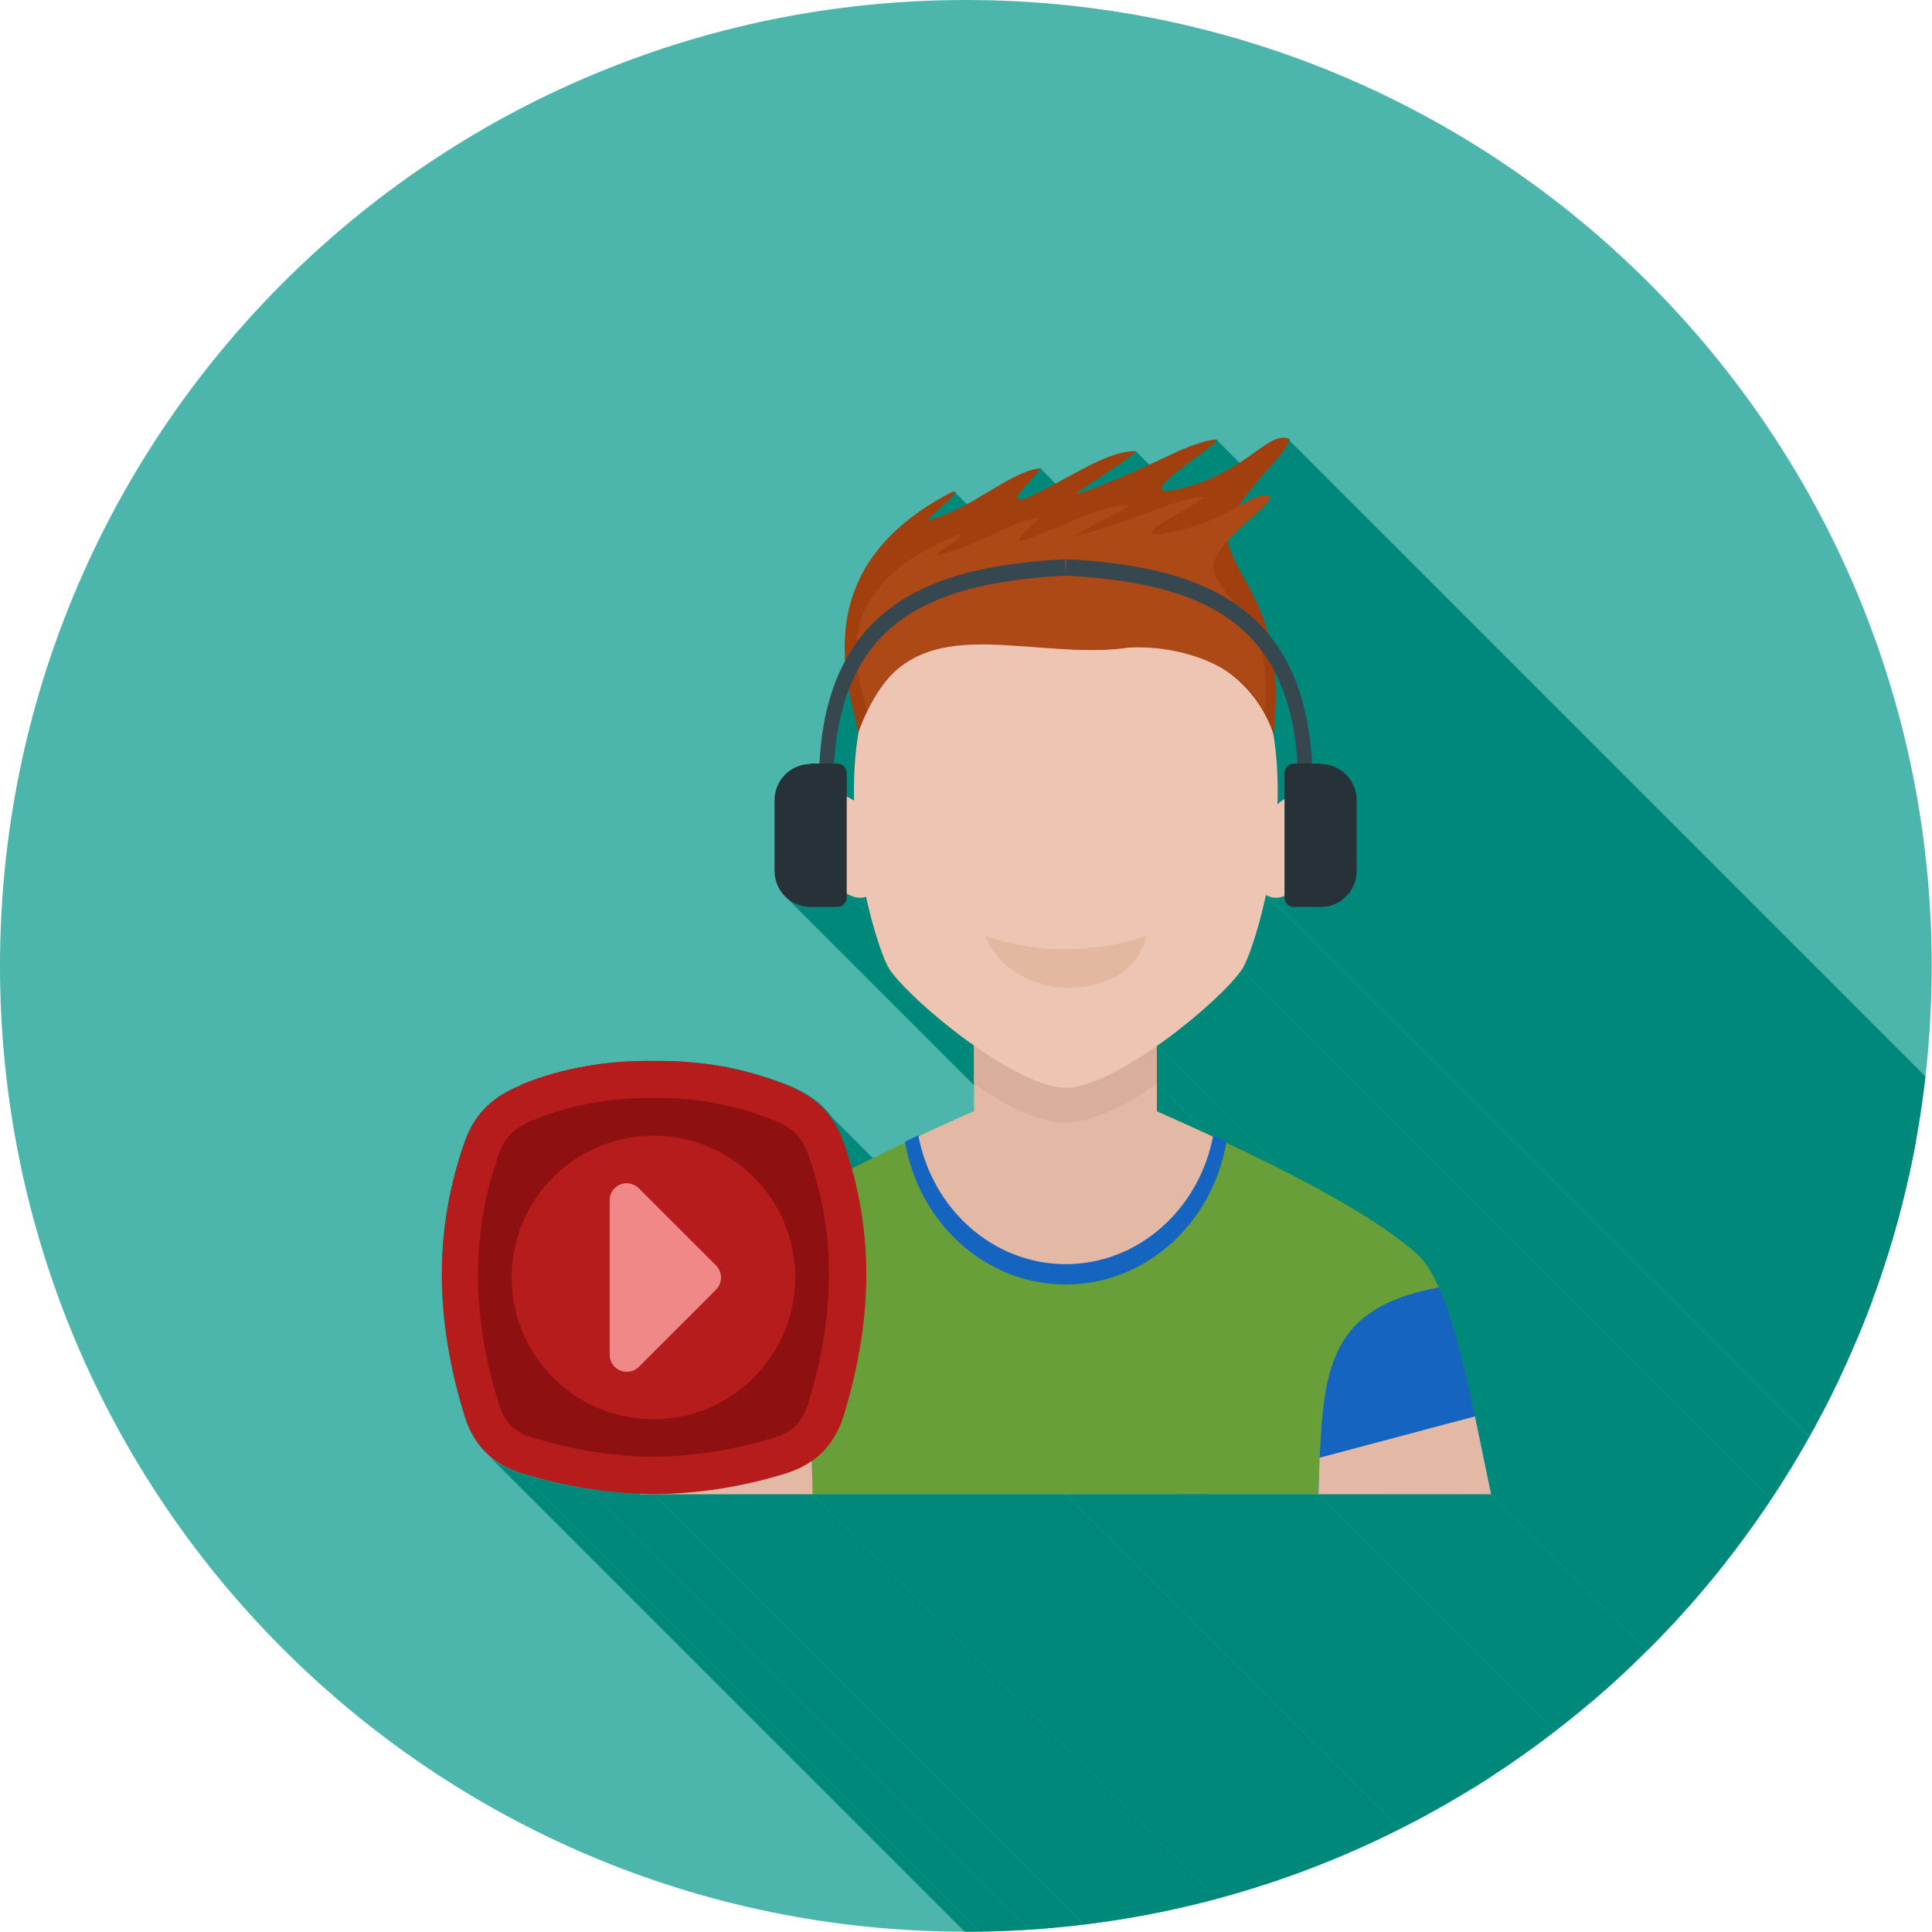 <?xml version="1.0" encoding="UTF-8"?>
<!DOCTYPE svg PUBLIC "-//W3C//DTD SVG 1.1//EN" "http://www.w3.org/Graphics/SVG/1.1/DTD/svg11.dtd">
<!-- Creator: CorelDRAW -->
<svg xmlns="http://www.w3.org/2000/svg" xml:space="preserve" width="6.827in" height="6.827in" style="shape-rendering:geometricPrecision; text-rendering:geometricPrecision; image-rendering:optimizeQuality; fill-rule:evenodd; clip-rule:evenodd"
viewBox="0 0 6.827 6.827"
 xmlns:xlink="http://www.w3.org/1999/xlink">
 <defs>
  <style type="text/css">
   <![CDATA[
    .fil2 {fill:none}
    .fil1 {fill:#00897B}
    .fil5 {fill:#1565C0}
    .fil12 {fill:#263238}
    .fil0 {fill:#4DB6AC}
    .fil3 {fill:#689F38}
    .fil13 {fill:#8F1010}
    .fil8 {fill:#A13F0F}
    .fil9 {fill:#AD4916}
    .fil16 {fill:#B71C1C}
    .fil6 {fill:#D9AE9A}
    .fil4 {fill:#E3B8A4}
    .fil17 {fill:#E4B7A0}
    .fil7 {fill:#EDC5B2}
    .fil14 {fill:#F08888}
    .fil11 {fill:#37474F;fill-rule:nonzero}
    .fil10 {fill:#424242;fill-rule:nonzero}
    .fil15 {fill:#B71C1C;fill-rule:nonzero}
   ]]>
  </style>
   <clipPath id="id0">
    <path d="M3.413 0c1.885,0 3.413,1.528 3.413,3.413 0,1.885 -1.528,3.413 -3.413,3.413 -1.885,0 -3.413,-1.528 -3.413,-3.413 0,-1.885 1.528,-3.413 3.413,-3.413z"/>
   </clipPath>
 </defs>
 <g id="Layer_x0020_1">
  <path class="fil0" d="M3.413 0c1.885,0 3.413,1.528 3.413,3.413 0,1.885 -1.528,3.413 -3.413,3.413 -1.885,0 -3.413,-1.528 -3.413,-3.413 0,-1.885 1.528,-3.413 3.413,-3.413z"/>
  <g style="clip-path:url(#id0)">
   <g id="_435562264">
    <g>
     <polygon id="_4376471761" class="fil1" points="5.269,5.28 9.055,9.066 9.055,9.066 9.055,9.066 9.055,9.066 9.055,9.066 9.055,9.066 9.055,9.066 9.055,9.066 9.055,9.066 5.269,5.28 5.269,5.28 5.269,5.28 5.269,5.28 5.269,5.28 5.269,5.28 5.269,5.28 5.269,5.28 "/>
     <polygon id="_437646696" class="fil1" points="4.088,3.828 7.875,7.614 7.875,7.713 4.088,3.926 "/>
     <polygon id="_437648688" class="fil1" points="5.254,5.209 9.04,8.995 9.041,9 9.042,9.004 9.043,9.008 9.044,9.012 9.045,9.017 9.046,9.021 9.047,9.025 9.047,9.029 9.048,9.033 9.049,9.038 9.05,9.042 9.051,9.046 9.052,9.05 9.053,9.055 9.054,9.059 9.054,9.063 5.268,5.277 5.267,5.272 5.266,5.268 5.266,5.264 5.265,5.26 5.264,5.256 5.263,5.251 5.262,5.247 5.261,5.243 5.26,5.239 5.259,5.235 5.259,5.23 5.258,5.226 5.257,5.222 5.256,5.218 5.255,5.213 "/>
     <polygon id="_437648616" class="fil1" points="5.268,5.277 9.054,9.063 9.055,9.063 9.055,9.063 9.055,9.064 9.055,9.064 9.055,9.064 9.055,9.064 9.055,9.065 9.055,9.065 5.269,5.279 5.269,5.278 5.268,5.278 5.268,5.278 5.268,5.278 5.268,5.277 5.268,5.277 5.268,5.277 "/>
     <polygon id="_437648736" class="fil1" points="4.013,1.594 7.799,5.38 7.8,5.381 7.798,5.384 7.796,5.387 7.792,5.39 7.787,5.395 7.78,5.4 7.773,5.405 7.765,5.411 7.755,5.417 7.746,5.424 7.735,5.431 7.725,5.438 7.714,5.446 7.702,5.453 7.691,5.461 7.68,5.468 7.669,5.476 7.658,5.483 7.648,5.49 7.638,5.497 7.628,5.503 7.62,5.509 7.612,5.514 7.605,5.519 7.6,5.523 7.595,5.527 7.592,5.529 7.591,5.531 7.591,5.532 3.804,1.746 3.804,1.745 3.806,1.743 3.809,1.74 3.814,1.737 3.819,1.733 3.826,1.728 3.833,1.722 3.842,1.717 3.851,1.71 3.861,1.704 3.872,1.697 3.883,1.689 3.894,1.682 3.905,1.675 3.916,1.667 3.927,1.66 3.938,1.652 3.949,1.645 3.959,1.638 3.969,1.631 3.978,1.625 3.987,1.619 3.994,1.613 4,1.608 4.006,1.604 4.01,1.6 4.012,1.597 4.013,1.595 "/>
     <polygon id="_437648160" class="fil1" points="3.675,1.654 7.461,5.441 7.462,5.442 7.461,5.444 7.459,5.446 7.457,5.449 7.454,5.453 7.45,5.457 7.446,5.462 7.441,5.467 7.437,5.472 7.431,5.478 7.426,5.484 7.421,5.49 7.416,5.496 7.41,5.502 7.405,5.508 7.4,5.513 7.396,5.519 7.392,5.524 7.389,5.53 7.386,5.534 7.384,5.539 7.382,5.542 7.382,5.546 7.382,5.548 7.384,5.55 3.597,1.764 3.596,1.762 3.595,1.759 3.596,1.756 3.597,1.752 3.599,1.748 3.602,1.743 3.606,1.738 3.61,1.733 3.614,1.727 3.619,1.721 3.624,1.715 3.629,1.709 3.635,1.703 3.64,1.698 3.645,1.692 3.65,1.686 3.655,1.681 3.66,1.676 3.664,1.671 3.667,1.667 3.671,1.663 3.673,1.66 3.675,1.657 3.675,1.655 "/>
     <polygon id="_437648112" class="fil1" points="4.54,3.165 8.326,6.951 8.323,6.952 8.319,6.954 8.316,6.955 8.313,6.956 8.309,6.956 8.306,6.957 8.303,6.957 8.299,6.958 8.296,6.958 8.293,6.958 8.29,6.958 8.286,6.957 8.283,6.957 8.28,6.956 8.277,6.956 8.274,6.955 4.487,3.168 4.491,3.169 4.494,3.17 4.497,3.171 4.5,3.171 4.503,3.172 4.507,3.172 4.51,3.172 4.513,3.171 4.516,3.171 4.52,3.171 4.523,3.17 4.526,3.169 4.53,3.168 4.533,3.167 4.537,3.166 "/>
     <polygon id="_437648040" class="fil1" points="3.373,1.738 7.159,5.524 7.16,5.526 7.159,5.528 7.158,5.531 7.156,5.534 7.153,5.538 7.149,5.542 7.145,5.546 7.14,5.551 7.135,5.556 7.13,5.561 7.124,5.566 7.119,5.571 7.113,5.577 7.107,5.582 7.101,5.587 7.095,5.592 7.09,5.597 7.085,5.602 7.081,5.606 7.076,5.61 7.073,5.614 7.07,5.617 7.068,5.619 7.067,5.621 7.067,5.623 3.281,1.837 3.281,1.835 3.282,1.833 3.284,1.83 3.287,1.827 3.29,1.824 3.294,1.82 3.299,1.815 3.304,1.811 3.309,1.806 3.315,1.801 3.321,1.796 3.326,1.79 3.332,1.785 3.338,1.78 3.344,1.775 3.349,1.769 3.354,1.765 3.359,1.76 3.363,1.756 3.367,1.751 3.37,1.748 3.372,1.745 3.373,1.742 3.374,1.74 "/>
     <polygon id="_437648400" class="fil1" points="4.487,3.168 8.274,6.955 8.272,6.954 8.27,6.953 8.268,6.953 8.266,6.952 8.264,6.951 8.263,6.95 8.261,6.949 8.259,6.948 4.473,3.162 4.475,3.163 4.476,3.164 4.478,3.165 4.48,3.165 4.482,3.166 4.484,3.167 4.485,3.168 "/>
     <polygon id="_437648136" class="fil1" points="4.473,3.162 8.259,6.948 8.256,6.961 8.254,6.973 8.251,6.985 8.248,6.997 8.245,7.009 8.242,7.021 8.239,7.032 8.236,7.043 8.233,7.054 8.23,7.064 8.227,7.075 8.224,7.085 8.221,7.094 8.218,7.104 8.215,7.113 8.212,7.121 8.21,7.13 8.207,7.138 8.204,7.145 8.201,7.153 8.199,7.16 8.196,7.166 8.194,7.173 8.191,7.179 8.189,7.184 8.186,7.189 8.184,7.194 8.182,7.198 8.18,7.202 8.178,7.206 8.176,7.209 8.175,7.212 4.388,3.425 4.39,3.423 4.392,3.42 4.394,3.416 4.396,3.412 4.398,3.408 4.4,3.403 4.402,3.398 4.405,3.392 4.407,3.386 4.41,3.38 4.412,3.374 4.415,3.367 4.418,3.359 4.421,3.351 4.423,3.343 4.426,3.335 4.429,3.326 4.432,3.317 4.435,3.308 4.438,3.298 4.441,3.288 4.444,3.278 4.447,3.268 4.45,3.257 4.453,3.246 4.456,3.235 4.459,3.223 4.462,3.211 4.464,3.199 4.467,3.187 4.47,3.174 "/>
     <polygon id="_437648472" class="fil1" points="4.388,3.425 8.175,7.212 8.17,7.218 8.166,7.224 8.161,7.23 8.155,7.237 8.149,7.244 8.143,7.251 8.136,7.259 8.129,7.267 8.121,7.274 8.114,7.283 8.105,7.291 8.097,7.299 8.088,7.308 8.078,7.317 8.069,7.326 8.059,7.335 8.049,7.344 8.039,7.353 8.028,7.362 8.017,7.371 8.006,7.381 7.995,7.39 7.984,7.399 7.972,7.409 7.96,7.418 7.948,7.428 7.936,7.437 7.924,7.446 7.912,7.455 7.899,7.464 7.887,7.473 7.875,7.482 4.088,3.696 4.101,3.687 4.113,3.678 4.126,3.669 4.138,3.66 4.15,3.651 4.162,3.641 4.174,3.632 4.186,3.623 4.197,3.613 4.209,3.604 4.22,3.594 4.231,3.585 4.242,3.576 4.252,3.567 4.263,3.557 4.273,3.548 4.283,3.539 4.292,3.53 4.301,3.522 4.31,3.513 4.319,3.505 4.327,3.496 4.335,3.488 4.343,3.48 4.35,3.473 4.357,3.465 4.363,3.458 4.369,3.451 4.374,3.444 4.38,3.437 4.384,3.431 "/>
     <polygon id="_437648544" class="fil1" points="4.088,3.696 7.875,7.482 7.875,7.614 4.088,3.828 "/>
     <polygon id="_437649408" class="fil1" points="5.254,5.208 9.04,8.994 9.039,8.987 9.037,8.98 9.036,8.973 9.034,8.966 9.033,8.958 9.031,8.951 9.03,8.944 9.028,8.936 9.027,8.929 9.025,8.921 9.024,8.914 9.022,8.906 9.021,8.899 9.019,8.891 9.018,8.884 9.016,8.877 9.015,8.87 9.013,8.863 9.012,8.857 9.01,8.85 9.009,8.844 9.008,8.838 9.007,8.832 9.006,8.826 9.004,8.821 9.003,8.815 9.002,8.811 9.001,8.806 9.001,8.802 9,8.798 8.999,8.795 8.998,8.792 5.212,5.005 5.213,5.008 5.214,5.012 5.214,5.016 5.215,5.02 5.216,5.024 5.217,5.029 5.218,5.034 5.219,5.04 5.22,5.045 5.222,5.051 5.223,5.057 5.224,5.064 5.226,5.07 5.227,5.077 5.228,5.084 5.23,5.091 5.231,5.098 5.233,5.105 5.234,5.113 5.236,5.12 5.237,5.127 5.239,5.135 5.24,5.142 5.242,5.15 5.243,5.157 5.245,5.165 5.247,5.172 5.248,5.179 5.25,5.187 5.251,5.194 5.252,5.201 "/>
     <polygon id="_437648952" class="fil1" points="4.334,4.034 8.12,7.82 8.12,7.821 8.12,7.821 8.12,7.822 8.12,7.822 8.12,7.822 8.119,7.823 8.119,7.823 8.119,7.824 4.333,4.037 4.333,4.037 4.333,4.037 4.333,4.036 4.333,4.036 4.333,4.035 4.334,4.035 4.334,4.035 "/>
     <polygon id="_437649504" class="fil1" points="5.019,4.442 8.805,8.228 8.81,8.234 8.816,8.24 8.82,8.246 8.825,8.253 8.83,8.26 8.835,8.267 8.84,8.274 8.844,8.282 8.849,8.29 8.854,8.299 8.858,8.308 8.863,8.317 8.867,8.326 8.871,8.335 5.085,4.549 5.081,4.54 5.076,4.53 5.072,4.521 5.067,4.513 5.063,4.504 5.058,4.496 5.053,4.488 5.049,4.481 5.044,4.473 5.039,4.466 5.034,4.46 5.029,4.454 5.024,4.448 "/>
     <polygon id="_437649240" class="fil1" points="5.085,4.549 8.871,8.335 8.876,8.346 8.881,8.357 8.885,8.369 8.89,8.38 8.894,8.392 8.898,8.405 8.903,8.417 8.907,8.43 8.911,8.443 8.915,8.456 8.92,8.469 8.924,8.483 8.928,8.497 8.932,8.511 8.936,8.525 8.94,8.54 8.944,8.555 8.947,8.569 8.951,8.584 8.955,8.6 8.959,8.615 8.963,8.63 8.966,8.646 8.97,8.662 8.974,8.678 8.977,8.694 8.981,8.71 8.984,8.726 8.988,8.742 8.991,8.758 8.995,8.775 8.998,8.791 5.212,5.005 5.209,4.988 5.205,4.972 5.202,4.956 5.198,4.939 5.194,4.923 5.191,4.907 5.187,4.891 5.184,4.875 5.18,4.86 5.176,4.844 5.173,4.829 5.169,4.813 5.165,4.798 5.161,4.783 5.157,4.768 5.153,4.754 5.15,4.739 5.146,4.725 5.142,4.711 5.137,4.697 5.133,4.683 5.129,4.67 5.125,4.656 5.121,4.643 5.117,4.631 5.112,4.618 5.108,4.606 5.103,4.594 5.099,4.582 5.094,4.571 5.09,4.56 "/>
     <polygon id="_437648832" class="fil1" points="5.212,5.005 8.998,8.791 9,8.797 9.001,8.804 9.002,8.81 9.004,8.816 9.005,8.823 9.006,8.829 9.008,8.836 9.009,8.842 9.01,8.848 9.012,8.855 9.013,8.861 9.014,8.868 9.016,8.874 9.017,8.88 9.018,8.887 9.02,8.893 9.021,8.9 9.022,8.906 9.023,8.912 9.025,8.919 9.026,8.925 9.027,8.932 9.029,8.938 9.03,8.944 9.031,8.951 9.033,8.957 9.034,8.963 9.035,8.97 9.037,8.976 9.038,8.983 9.039,8.989 9.04,8.995 5.254,5.209 5.253,5.203 5.252,5.196 5.25,5.19 5.249,5.184 5.248,5.177 5.246,5.171 5.245,5.164 5.244,5.158 5.242,5.152 5.241,5.145 5.24,5.139 5.238,5.132 5.237,5.126 5.236,5.12 5.235,5.113 5.233,5.107 5.232,5.1 5.231,5.094 5.229,5.088 5.228,5.081 5.227,5.075 5.225,5.068 5.224,5.062 5.223,5.056 5.221,5.049 5.22,5.043 5.219,5.037 5.217,5.03 5.216,5.024 5.215,5.017 5.213,5.011 "/>
     <polygon id="_437649144" class="fil1" points="5.254,5.209 9.04,8.995 9.041,9 9.042,9.004 9.043,9.009 9.044,9.013 9.045,9.017 9.046,9.022 9.047,9.026 9.048,9.031 9.049,9.035 9.05,9.04 9.05,9.044 9.051,9.048 9.052,9.053 9.053,9.057 9.054,9.062 9.055,9.066 5.269,5.28 5.268,5.275 5.267,5.271 5.266,5.266 5.265,5.262 5.264,5.258 5.263,5.253 5.262,5.249 5.261,5.244 5.261,5.24 5.26,5.236 5.259,5.231 5.258,5.227 5.257,5.222 5.256,5.218 5.255,5.213 "/>
     <polygon id="_437649024" class="fil1" points="5.269,5.28 9.055,9.066 9.055,9.066 9.055,9.066 9.055,9.066 9.055,9.066 9.055,9.066 9.055,9.066 9.055,9.066 9.055,9.066 5.269,5.28 5.269,5.28 5.269,5.28 5.269,5.28 5.269,5.28 5.269,5.28 5.269,5.28 5.269,5.28 "/>
     <polygon id="_437648880" class="fil1" points="2.991,3.156 6.778,6.942 6.778,6.957 6.777,6.964 6.775,6.97 6.772,6.976 6.768,6.981 6.763,6.985 6.757,6.988 6.751,6.99 6.744,6.991 6.65,6.991 6.644,6.991 6.637,6.99 6.631,6.989 6.625,6.988 6.619,6.987 6.612,6.985 6.607,6.983 6.601,6.981 6.595,6.978 6.59,6.975 6.584,6.972 6.579,6.969 6.574,6.965 6.569,6.962 6.565,6.958 6.56,6.953 2.774,3.167 2.778,3.171 2.783,3.175 2.788,3.179 2.793,3.183 2.798,3.186 2.803,3.189 2.809,3.192 2.815,3.194 2.82,3.197 2.826,3.199 2.832,3.2 2.838,3.202 2.845,3.203 2.851,3.204 2.857,3.204 2.864,3.205 2.958,3.205 2.965,3.204 2.971,3.202 2.977,3.199 2.982,3.195 2.986,3.19 2.989,3.184 2.991,3.178 2.991,3.171 "/>
     <polygon id="_437649216" class="fil1" points="2.896,3.904 6.682,7.691 6.689,7.697 2.902,3.91 "/>
     <polygon id="_437649264" class="fil1" points="3.766,5.28 7.552,9.066 6.659,9.066 2.873,5.28 "/>
     <polygon id="_435564520" class="fil1" points="2.873,5.28 6.659,9.066 6.096,9.066 2.31,5.28 "/>
     <polygon id="_435564544" class="fil1" points="2.31,5.28 6.096,9.066 6.095,9.066 2.308,5.28 "/>
     <polygon id="_435564352" class="fil1" points="2.263,5.279 6.049,9.065 6.043,9.065 6.037,9.065 6.032,9.064 6.026,9.064 6.02,9.064 6.015,9.063 6.009,9.063 6.003,9.063 5.997,9.062 5.992,9.062 5.986,9.061 5.98,9.061 5.974,9.06 5.968,9.06 5.963,9.059 5.957,9.059 5.951,9.058 5.945,9.058 5.94,9.057 5.934,9.056 5.928,9.056 5.922,9.055 5.916,9.054 5.911,9.054 5.905,9.053 5.899,9.052 5.893,9.051 5.888,9.05 5.882,9.05 5.876,9.049 5.87,9.048 5.864,9.047 2.078,5.261 2.084,5.262 2.09,5.263 2.095,5.263 2.101,5.264 2.107,5.265 2.113,5.266 2.119,5.267 2.124,5.267 2.13,5.268 2.136,5.269 2.142,5.269 2.148,5.27 2.153,5.271 2.159,5.271 2.165,5.272 2.171,5.273 2.176,5.273 2.182,5.274 2.188,5.274 2.194,5.275 2.199,5.275 2.205,5.276 2.211,5.276 2.217,5.276 2.222,5.277 2.228,5.277 2.234,5.277 2.24,5.278 2.245,5.278 2.251,5.278 2.257,5.279 "/>
     <polygon id="_435564160" class="fil1" points="2.308,5.28 6.095,9.066 6.049,9.066 2.262,5.28 "/>
     <polygon id="_435564400" class="fil1" points="2.078,5.261 5.864,9.047 5.857,9.046 5.85,9.045 5.843,9.043 5.835,9.042 5.828,9.041 5.821,9.04 5.813,9.038 5.806,9.037 5.799,9.035 5.792,9.034 5.784,9.032 5.777,9.031 5.77,9.029 5.762,9.028 5.755,9.026 5.748,9.024 5.74,9.023 5.733,9.021 5.726,9.019 5.718,9.017 5.711,9.016 5.704,9.014 5.696,9.012 5.689,9.01 5.682,9.008 5.674,9.006 5.667,9.004 5.66,9.002 5.652,9 5.645,8.997 5.637,8.995 5.63,8.993 1.844,5.207 1.851,5.209 1.859,5.211 1.866,5.213 1.873,5.215 1.881,5.218 1.888,5.22 1.895,5.222 1.903,5.224 1.91,5.226 1.917,5.227 1.925,5.229 1.932,5.231 1.939,5.233 1.947,5.235 1.954,5.237 1.961,5.238 1.969,5.24 1.976,5.242 1.983,5.243 1.991,5.245 1.998,5.246 2.005,5.248 2.013,5.249 2.02,5.251 2.027,5.252 2.034,5.253 2.042,5.255 2.049,5.256 2.056,5.257 2.064,5.258 2.071,5.26 "/>
     <polygon id="_435563848" class="fil1" points="1.844,5.207 5.63,8.993 5.625,8.991 5.62,8.99 5.615,8.988 5.611,8.987 5.606,8.985 5.601,8.983 5.596,8.981 5.592,8.979 5.587,8.977 5.583,8.975 5.579,8.973 5.574,8.971 5.57,8.969 5.566,8.967 5.562,8.964 5.557,8.962 5.553,8.96 5.549,8.957 5.545,8.955 5.542,8.952 5.538,8.95 5.534,8.947 5.53,8.944 5.526,8.942 5.523,8.939 5.519,8.936 1.733,5.15 1.737,5.153 1.74,5.155 1.744,5.158 1.748,5.161 1.751,5.163 1.755,5.166 1.759,5.169 1.763,5.171 1.767,5.174 1.771,5.176 1.775,5.178 1.779,5.18 1.784,5.183 1.788,5.185 1.792,5.187 1.797,5.189 1.801,5.191 1.806,5.193 1.81,5.195 1.815,5.197 1.82,5.199 1.824,5.2 1.829,5.202 1.834,5.204 1.839,5.205 "/>
     <polygon id="_435564496" class="fil1" points="2.902,3.91 6.689,7.697 6.695,7.703 6.701,7.709 6.707,7.716 6.712,7.723 6.718,7.73 6.723,7.737 6.728,7.745 6.733,7.752 6.738,7.76 6.742,7.768 6.747,7.777 6.751,7.785 6.755,7.794 6.759,7.803 6.763,7.813 6.766,7.823 2.98,4.036 2.976,4.027 2.973,4.017 2.969,4.008 2.965,3.999 2.961,3.991 2.956,3.982 2.952,3.974 2.947,3.966 2.942,3.958 2.937,3.951 2.932,3.944 2.926,3.937 2.921,3.93 2.915,3.923 2.909,3.917 "/>
     <polygon id="_435564952" class="fil1" points="2.98,4.036 6.766,7.823 6.768,7.828 6.77,7.834 6.772,7.84 6.774,7.846 6.776,7.852 6.778,7.858 6.78,7.863 6.782,7.869 6.784,7.875 6.785,7.881 6.787,7.887 6.789,7.892 6.79,7.898 6.792,7.904 6.794,7.91 6.795,7.916 3.009,4.129 3.008,4.124 3.006,4.118 3.004,4.112 3.003,4.106 3.001,4.1 2.999,4.095 2.997,4.089 2.995,4.083 2.994,4.077 2.992,4.071 2.99,4.065 2.988,4.06 2.986,4.054 2.984,4.048 2.982,4.042 "/>
     <polygon id="_435565264" class="fil1" points="3.245,4.012 7.031,7.798 7.031,7.798 7.031,7.799 7.031,7.799 7.031,7.8 7.031,7.8 7.031,7.8 7.031,7.801 7.031,7.801 3.245,4.015 3.245,4.015 3.245,4.014 3.245,4.014 3.245,4.013 3.245,4.013 3.245,4.013 3.245,4.012 "/>
     <polygon id="_435565240" class="fil1" points="4.659,5.28 8.445,9.066 7.552,9.066 3.766,5.28 "/>
     <polygon id="_435564616" class="fil1" points="3.06,3.169 6.846,6.955 6.842,6.956 6.838,6.957 6.834,6.958 6.83,6.958 6.825,6.958 6.821,6.958 6.817,6.957 6.812,6.957 6.808,6.956 6.804,6.954 6.799,6.953 6.795,6.951 6.791,6.949 6.786,6.947 6.782,6.945 6.778,6.942 2.991,3.156 2.996,3.159 3,3.161 3.004,3.163 3.009,3.165 3.013,3.167 3.018,3.168 3.022,3.169 3.026,3.17 3.031,3.171 3.035,3.171 3.039,3.172 3.043,3.172 3.048,3.171 3.052,3.171 3.056,3.17 "/>
     <polygon id="_435565096" class="fil1" points="3.443,3.696 7.229,7.482 7.217,7.473 7.204,7.464 7.192,7.455 7.18,7.446 7.168,7.437 7.156,7.428 7.144,7.418 7.132,7.409 7.12,7.399 7.109,7.39 7.098,7.381 7.087,7.371 7.076,7.362 7.065,7.353 7.055,7.344 7.045,7.335 7.035,7.326 7.025,7.317 7.016,7.308 7.007,7.299 3.221,3.513 3.23,3.522 3.239,3.53 3.249,3.539 3.258,3.548 3.269,3.557 3.279,3.567 3.289,3.576 3.3,3.585 3.311,3.594 3.323,3.604 3.334,3.613 3.346,3.623 3.357,3.632 3.369,3.641 3.381,3.651 3.393,3.66 3.406,3.669 3.418,3.678 3.431,3.687 "/>
     <polygon id="_435564712" class="fil1" points="5.269,5.28 9.055,9.066 8.445,9.066 4.659,5.28 "/>
     <polygon id="_435564832" class="fil1" points="4.482,2.24 8.268,6.026 8.276,6.036 8.284,6.047 8.292,6.057 8.3,6.068 8.307,6.079 8.314,6.091 8.321,6.102 8.328,6.114 8.335,6.126 8.341,6.139 8.347,6.151 8.353,6.164 8.359,6.177 8.364,6.191 8.37,6.205 8.375,6.219 8.379,6.233 8.384,6.248 8.388,6.263 8.393,6.278 8.396,6.293 8.4,6.309 8.404,6.325 8.407,6.342 8.41,6.358 8.412,6.376 8.415,6.393 8.417,6.411 8.419,6.429 8.421,6.447 8.422,6.466 8.423,6.485 4.637,2.698 4.636,2.679 4.634,2.661 4.633,2.642 4.631,2.624 4.628,2.607 4.626,2.589 4.623,2.572 4.62,2.555 4.617,2.539 4.614,2.523 4.61,2.507 4.606,2.492 4.602,2.476 4.598,2.461 4.593,2.447 4.588,2.432 4.583,2.418 4.578,2.405 4.573,2.391 4.567,2.378 4.561,2.365 4.555,2.352 4.548,2.34 4.542,2.328 4.535,2.316 4.528,2.304 4.521,2.293 4.513,2.282 4.506,2.271 4.498,2.261 4.49,2.25 "/>
     <polygon id="_435566032" class="fil1" points="4.762,2.74 8.548,6.527 8.552,6.531 8.556,6.536 8.559,6.541 8.563,6.546 8.566,6.551 8.568,6.557 8.571,6.563 8.573,6.568 8.575,6.574 8.577,6.58 8.578,6.587 8.58,6.593 8.58,6.599 8.581,6.606 8.581,6.612 8.581,6.863 8.581,6.87 8.58,6.876 8.58,6.883 8.578,6.889 8.577,6.895 8.575,6.901 8.573,6.907 8.571,6.913 8.568,6.918 8.566,6.924 8.563,6.929 8.559,6.934 8.556,6.939 8.552,6.944 8.548,6.949 8.544,6.953 8.539,6.958 8.535,6.962 8.53,6.965 8.525,6.969 8.52,6.972 8.514,6.975 8.509,6.978 8.503,6.981 8.497,6.983 8.491,6.985 8.485,6.987 8.479,6.988 8.473,6.989 8.467,6.99 8.46,6.991 8.454,6.991 8.36,6.991 8.353,6.99 8.347,6.988 8.341,6.985 8.336,6.981 4.55,3.195 4.555,3.199 4.561,3.202 4.567,3.204 4.574,3.205 4.667,3.205 4.674,3.204 4.68,3.204 4.687,3.203 4.693,3.202 4.699,3.2 4.705,3.199 4.711,3.197 4.717,3.194 4.722,3.192 4.728,3.189 4.733,3.186 4.738,3.183 4.743,3.179 4.748,3.175 4.753,3.171 4.757,3.167 4.762,3.163 4.766,3.158 4.769,3.153 4.773,3.148 4.776,3.143 4.779,3.138 4.782,3.132 4.785,3.127 4.787,3.121 4.789,3.115 4.791,3.109 4.792,3.103 4.793,3.096 4.794,3.09 4.795,3.084 4.795,3.077 4.795,2.826 4.795,2.819 4.794,2.813 4.793,2.807 4.792,2.8 4.791,2.794 4.789,2.788 4.787,2.782 4.785,2.776 4.782,2.771 4.779,2.765 4.776,2.76 4.773,2.755 4.769,2.75 4.766,2.745 "/>
     <polygon id="_435565528" class="fil1" points="4.299,1.554 8.085,5.34 8.085,5.343 8.083,5.347 8.078,5.351 8.072,5.357 8.064,5.364 8.055,5.371 8.044,5.379 8.033,5.388 8.021,5.397 8.008,5.406 7.995,5.416 7.981,5.426 7.968,5.436 7.955,5.446 7.943,5.456 7.932,5.465 7.921,5.474 7.912,5.483 7.904,5.491 7.898,5.498 7.893,5.504 7.891,5.51 7.891,5.515 7.893,5.518 4.107,1.732 4.104,1.728 4.105,1.724 4.107,1.718 4.111,1.712 4.118,1.704 4.126,1.696 4.135,1.688 4.145,1.679 4.157,1.669 4.169,1.66 4.182,1.65 4.195,1.64 4.208,1.63 4.221,1.62 4.234,1.611 4.247,1.602 4.258,1.593 4.269,1.585 4.278,1.577 4.286,1.571 4.292,1.565 4.297,1.56 4.299,1.557 "/>
     <polygon id="_435565816" class="fil1" points="4.338,1.911 8.125,5.698 8.127,5.706 8.129,5.715 8.132,5.724 8.135,5.732 8.138,5.741 8.142,5.749 8.145,5.758 8.149,5.767 8.154,5.775 8.158,5.784 8.163,5.793 8.167,5.802 8.172,5.811 8.177,5.82 8.183,5.829 8.188,5.838 8.193,5.848 8.198,5.858 8.204,5.868 8.209,5.878 8.215,5.889 8.22,5.9 8.225,5.911 8.231,5.922 8.236,5.934 8.241,5.946 8.246,5.958 8.251,5.971 8.255,5.984 8.26,5.998 8.264,6.012 8.268,6.026 4.482,2.24 4.478,2.226 4.473,2.212 4.469,2.198 4.464,2.185 4.459,2.172 4.455,2.16 4.449,2.148 4.444,2.136 4.439,2.124 4.434,2.113 4.428,2.103 4.423,2.092 4.418,2.082 4.412,2.072 4.407,2.062 4.402,2.052 4.396,2.043 4.391,2.033 4.386,2.024 4.381,2.015 4.376,2.006 4.372,1.998 4.367,1.989 4.363,1.98 4.359,1.972 4.355,1.963 4.352,1.955 4.348,1.946 4.345,1.937 4.343,1.929 4.34,1.92 "/>
     <polygon id="_435566104" class="fil1" points="4.552,1.552 8.338,5.338 8.339,5.341 8.34,5.344 8.339,5.348 8.338,5.353 8.335,5.358 8.332,5.363 8.329,5.369 8.324,5.376 8.319,5.382 8.313,5.39 8.307,5.397 8.301,5.405 8.294,5.413 8.286,5.422 8.278,5.431 8.27,5.44 8.262,5.45 8.254,5.459 8.245,5.469 8.236,5.479 8.228,5.489 8.219,5.5 8.211,5.51 8.202,5.521 8.194,5.531 8.186,5.542 8.178,5.553 8.17,5.564 8.163,5.574 4.377,1.788 4.384,1.777 4.392,1.767 4.399,1.756 4.408,1.745 4.416,1.735 4.424,1.724 4.433,1.713 4.441,1.703 4.45,1.693 4.459,1.683 4.467,1.673 4.476,1.663 4.484,1.654 4.492,1.645 4.5,1.636 4.507,1.627 4.514,1.619 4.521,1.611 4.527,1.603 4.533,1.596 4.538,1.589 4.542,1.583 4.546,1.577 4.549,1.571 4.551,1.567 4.553,1.562 4.554,1.558 4.553,1.555 "/>
     <polygon id="_435565408" class="fil1" points="4.485,1.755 8.272,5.541 8.273,5.543 8.273,5.545 8.273,5.547 8.272,5.55 8.27,5.553 8.268,5.557 8.265,5.561 8.262,5.565 8.258,5.569 8.253,5.574 8.248,5.579 8.243,5.584 8.237,5.59 8.231,5.595 8.225,5.601 8.218,5.607 8.211,5.613 8.204,5.619 8.197,5.626 8.19,5.633 8.182,5.639 8.175,5.646 8.167,5.653 8.16,5.66 8.153,5.667 8.145,5.674 8.138,5.682 8.131,5.689 8.124,5.696 4.338,1.91 4.345,1.903 4.352,1.895 4.359,1.888 4.366,1.881 4.374,1.874 4.381,1.867 4.389,1.86 4.396,1.853 4.404,1.846 4.411,1.84 4.418,1.833 4.425,1.827 4.432,1.821 4.439,1.815 4.445,1.809 4.451,1.803 4.457,1.798 4.462,1.793 4.467,1.788 4.472,1.783 4.476,1.779 4.479,1.775 4.482,1.771 4.484,1.767 4.486,1.764 4.487,1.761 4.487,1.759 4.487,1.756 "/>
     <polygon id="_435565552" class="fil1" points="4.338,1.91 8.124,5.696 8.124,5.696 8.124,5.697 8.124,5.697 8.124,5.697 8.124,5.697 8.125,5.697 8.125,5.697 8.125,5.698 4.338,1.911 4.338,1.911 4.338,1.911 4.338,1.911 4.338,1.911 4.338,1.91 4.338,1.91 4.338,1.91 "/>
    </g>
    <path id="_435561808" class="fil1" d="M5.269 5.28c2.75591e-005,0 5.51181e-005,0 8.26772e-005,0 -2.75591e-005,-0 -5.51181e-005,-0 -8.26772e-005,-0zm-0.015 -0.072c-0.015,-0.072 -0.035,-0.171 -0.042,-0.202 3.93701e-006,1.9685e-005 7.87402e-006,3.54331e-005 1.1811e-005,5.51181e-005 0.014,0.067 0.028,0.135 0.042,0.202 3.93701e-006,1.9685e-005 7.87402e-006,3.93701e-005 1.1811e-005,5.90551e-005zm0.015 0.071c-0.003,-0.013 -0.008,-0.039 -0.014,-0.069 0.005,0.023 0.009,0.045 0.014,0.068 0,0.001 0,0.001 0,0.002zm-0.93 -3.367c0.02,0.094 0.101,0.172 0.144,0.329 0.088,0.106 0.144,0.254 0.155,0.458l0.031 0c0.07,0 0.127,0.057 0.127,0.127l0 0.251c0,0.07 -0.057,0.127 -0.127,0.127l-0.094 0c-0.019,0 -0.034,-0.015 -0.034,-0.034l0 -0.006c-0.018,0.008 -0.036,0.009 -0.052,0.004 -0.005,-0.002 -0.01,-0.004 -0.014,-0.007 -0.03,0.137 -0.067,0.238 -0.085,0.264 -0.042,0.061 -0.166,0.177 -0.3,0.271l0 0.132 0 0.098c0.071,0.031 0.137,0.061 0.198,0.089 0,-0.001 0,-0.002 0.001,-0.003 0.016,0.007 0.032,0.015 0.047,0.022 -0,0.001 -0,0.002 -0.001,0.003 0.458,0.216 0.608,0.335 0.676,0.395 0.028,0.025 0.053,0.065 0.076,0.117 0.05,0.113 0.09,0.28 0.127,0.456 0.014,0.068 0.028,0.137 0.042,0.204 0.005,0.024 0.01,0.047 0.015,0.071 2.75591e-005,0 5.51181e-005,0 8.26772e-005,0l-0.61 0 -0.893 0 -0.893 0 -0.563 -3.93701e-006 -0.001 0 -0.046 3.93701e-006c8.26772e-005,-0 0,-0.001 0,-0.001 -0.061,-0.002 -0.123,-0.008 -0.185,-0.018 -0.077,-0.012 -0.155,-0.03 -0.234,-0.054 -0.053,-0.016 -0.097,-0.041 -0.131,-0.076 -0.034,-0.034 -0.059,-0.078 -0.075,-0.131 -0.047,-0.154 -0.076,-0.31 -0.079,-0.471 -0.003,-0.161 0.021,-0.325 0.08,-0.493 0.018,-0.052 0.044,-0.093 0.078,-0.126 0.033,-0.032 0.073,-0.056 0.123,-0.076 0.078,-0.032 0.156,-0.054 0.235,-0.067 0.078,-0.014 0.156,-0.019 0.236,-0.018 0.08,-0.001 0.158,0.005 0.236,0.018 0.078,0.014 0.157,0.036 0.235,0.067 0.049,0.02 0.09,0.044 0.123,0.076 0.034,0.033 0.059,0.074 0.078,0.126 0.011,0.031 0.021,0.062 0.029,0.093 0.056,-0.029 0.119,-0.059 0.189,-0.092 -0,-0.001 -0,-0.002 -0.001,-0.003 0.015,-0.007 0.031,-0.015 0.047,-0.022 0,0.001 0,0.002 0.001,0.003 0.061,-0.028 0.127,-0.058 0.198,-0.089l0 -0.097 0 -0.132c-0.134,-0.094 -0.258,-0.209 -0.3,-0.271 -0.017,-0.026 -0.054,-0.123 -0.083,-0.257 -0.022,0.007 -0.045,0.002 -0.068,-0.013l0 0.015c0,0.019 -0.015,0.034 -0.034,0.034l-0.094 0c-0.07,0 -0.127,-0.057 -0.127,-0.127l0 -0.251c0,-0.07 0.057,-0.127 0.127,-0.127l0.031 0c0.008,-0.15 0.04,-0.27 0.092,-0.365 -0.012,-0.187 0.042,-0.424 0.378,-0.596 0.05,-0.01 -0.127,0.118 -0.074,0.098 0.152,-0.045 0.274,-0.166 0.381,-0.181 0.03,-0.01 -0.141,0.137 -0.049,0.107 0.157,-0.07 0.276,-0.165 0.387,-0.168 0.033,-0.002 -0.248,0.167 -0.201,0.151 0.247,-0.083 0.362,-0.173 0.482,-0.192 0.07,-0.011 -0.361,0.238 -0.105,0.17 0.208,-0.055 0.286,-0.185 0.356,-0.176 0.053,0.007 -0.091,0.126 -0.165,0.241 0.041,-0.023 0.071,-0.04 0.099,-0.037 0.046,0.005 -0.067,0.081 -0.138,0.159 8.26772e-005,0 0,0.001 0,0.001z"/>
   </g>
  </g>
  <path class="fil2" d="M3.413 0c1.885,0 3.413,1.528 3.413,3.413 0,1.885 -1.528,3.413 -3.413,3.413 -1.885,0 -3.413,-1.528 -3.413,-3.413 0,-1.885 1.528,-3.413 3.413,-3.413z"/>
  <path class="fil3" d="M3.465 3.916c-0.664,0.291 -0.864,0.447 -0.943,0.516 -0.121,0.107 -0.189,0.508 -0.26,0.848l1.503 0 1.503 0c-0.072,-0.34 -0.139,-0.741 -0.26,-0.848 -0.079,-0.07 -0.271,-0.221 -0.935,-0.512l-0.608 -0.004z"/>
  <path class="fil4" d="M3.465 3.916c-0.096,0.042 -0.182,0.081 -0.259,0.118 0.047,0.283 0.28,0.498 0.56,0.498 0.28,0 0.512,-0.215 0.56,-0.497 -0.075,-0.035 -0.159,-0.073 -0.252,-0.114l-0.608 -0.004z"/>
  <path class="fil5" d="M3.245 4.012c-0.016,0.007 -0.032,0.015 -0.047,0.022 0.048,0.287 0.284,0.505 0.568,0.505 0.284,0 0.52,-0.218 0.568,-0.505 -0.015,-0.007 -0.031,-0.014 -0.047,-0.022 -0.048,0.259 -0.263,0.455 -0.521,0.455 -0.258,0 -0.473,-0.196 -0.521,-0.456z"/>
  <path class="fil4" d="M4.088 3.335l0 0.737c-0.09,0.113 -0.208,0.182 -0.323,0.188 -0.122,0.006 -0.24,-0.06 -0.323,-0.188l0 -0.737c0,-0.398 0.645,-0.398 0.645,0z"/>
  <path class="fil6" d="M4.088 3.335l0 0.493c-0.122,0.089 -0.24,0.139 -0.323,0.139 -0.083,0 -0.201,-0.05 -0.323,-0.139l0 -0.493c0,-0.398 0.645,-0.398 0.645,0z"/>
  <path class="fil7" d="M3.766 2.013c-1.083,0 -0.693,1.308 -0.623,1.412 0.078,0.115 0.448,0.419 0.623,0.419 0.175,0 0.545,-0.304 0.623,-0.419 0.071,-0.104 0.46,-1.412 -0.623,-1.412z"/>
  <path class="fil8" d="M3.033 2.589c-0.027,-0.147 -0.2,-0.578 0.332,-0.851 0.05,-0.01 -0.127,0.118 -0.074,0.098 0.152,-0.045 0.274,-0.166 0.381,-0.181 0.03,-0.01 -0.141,0.137 -0.049,0.107 0.157,-0.07 0.276,-0.165 0.387,-0.168 0.033,-0.002 -0.248,0.167 -0.201,0.151 0.247,-0.083 0.362,-0.173 0.482,-0.192 0.07,-0.011 -0.361,0.238 -0.105,0.17 0.208,-0.055 0.286,-0.185 0.356,-0.176 0.074,0.009 -0.231,0.235 -0.204,0.364 0.031,0.147 0.211,0.255 0.162,0.683 -0.075,-0.222 -0.299,-0.339 -0.533,-0.303 -0.374,0.046 -0.751,-0.203 -0.934,0.297z"/>
  <path class="fil9" d="M3.064 2.512c-0.025,-0.107 -0.171,-0.424 0.322,-0.622 0.047,-0.007 -0.118,0.086 -0.068,0.071 0.14,-0.032 0.254,-0.121 0.353,-0.132 0.028,-0.007 -0.131,0.1 -0.045,0.078 0.145,-0.051 0.255,-0.12 0.359,-0.122 0.031,-0.001 -0.23,0.122 -0.186,0.11 0.229,-0.061 0.335,-0.126 0.446,-0.139 0.065,-0.008 -0.335,0.173 -0.098,0.123 0.193,-0.04 0.265,-0.134 0.33,-0.128 0.069,0.007 -0.214,0.171 -0.189,0.265 0.029,0.107 0.224,0.189 0.179,0.5 -0.07,-0.162 -0.305,-0.25 -0.523,-0.224 -0.346,0.033 -0.71,-0.144 -0.88,0.219z"/>
  <path class="fil7" d="M2.943 2.813c0.057,-0.019 0.129,0.046 0.161,0.144 0.032,0.098 0.013,0.193 -0.044,0.212 -0.057,0.019 -0.129,-0.046 -0.161,-0.144 -0.032,-0.098 -0.013,-0.193 0.044,-0.212z"/>
  <path class="fil7" d="M4.605 2.813c-0.057,-0.019 -0.129,0.046 -0.161,0.144 -0.032,0.098 -0.013,0.193 0.044,0.212 0.057,0.019 0.129,-0.046 0.161,-0.144 0.032,-0.098 0.013,-0.193 -0.044,-0.212z"/>
  <path class="fil5" d="M2.446 4.549c-0.076,0.172 -0.129,0.469 -0.184,0.731l0.61 0c-0.014,-0.426 -0.014,-0.653 -0.426,-0.731z"/>
  <path class="fil5" d="M5.085 4.549c0.076,0.172 0.129,0.469 0.184,0.731l-0.61 0c0.014,-0.426 0.014,-0.653 0.426,-0.731z"/>
  <path class="fil4" d="M5.212 5.005c0.009,0.043 0.048,0.233 0.057,0.275l-0.61 0c0.001,-0.045 0.003,-0.088 0.004,-0.129l0.549 -0.146z"/>
  <path class="fil4" d="M2.327 4.967c-0.009,0.043 -0.056,0.271 -0.065,0.313l0.61 0c-0.001,-0.045 -0.003,-0.088 -0.004,-0.129l-0.541 -0.184z"/>
  <path class="fil10" d="M3.575 2.111c0.004,0.001 0.002,0.001 1.1811e-005,-2.75591e-005l-1.1811e-005 2.75591e-005z"/>
  <path class="fil2" d="M3.254 4.355c-0.001,-0 -0.002,-0 -0.003,-0"/>
  <path class="fil11" d="M2.947 2.709c0.013,-0.27 0.109,-0.433 0.254,-0.53 0.148,-0.099 0.348,-0.133 0.565,-0.145l-0.002 -0.058c-0.224,0.012 -0.433,0.048 -0.59,0.153 -0.16,0.107 -0.265,0.284 -0.279,0.577l0.052 0.003z"/>
  <path class="fil11" d="M4.585 2.709c-0.013,-0.27 -0.109,-0.433 -0.254,-0.53 -0.148,-0.099 -0.349,-0.133 -0.565,-0.145l0.002 -0.058c0.224,0.012 0.433,0.048 0.59,0.153 0.16,0.107 0.265,0.284 0.279,0.577l-0.052 0.003z"/>
  <path class="fil12" d="M2.864 2.698l0.094 0c0.019,0 0.034,0.015 0.034,0.034l0 0.439c0,0.019 -0.015,0.034 -0.034,0.034l-0.094 0c-0.07,0 -0.127,-0.057 -0.127,-0.127l0 -0.251c0,-0.07 0.057,-0.127 0.127,-0.127z"/>
  <path class="fil12" d="M4.667 2.698l-0.094 0c-0.019,0 -0.034,0.015 -0.034,0.034l0 0.439c0,0.019 0.015,0.034 0.034,0.034l0.094 0c0.07,0 0.127,-0.057 0.127,-0.127l0 -0.251c0,-0.07 -0.057,-0.127 -0.127,-0.127z"/>
  <path class="fil13" d="M1.75 4.07c-0.055,0.156 -0.077,0.309 -0.075,0.458 0.003,0.15 0.03,0.298 0.075,0.444 0.01,0.033 0.024,0.059 0.044,0.078 0.019,0.019 0.045,0.033 0.078,0.043 0.075,0.023 0.148,0.04 0.221,0.051 0.073,0.011 0.145,0.017 0.216,0.018 0.071,-0.001 0.143,-0.007 0.216,-0.018 0.073,-0.011 0.147,-0.028 0.221,-0.051 0.033,-0.01 0.058,-0.024 0.078,-0.043 0.019,-0.019 0.034,-0.045 0.044,-0.078 0.045,-0.146 0.073,-0.294 0.075,-0.444 0.003,-0.149 -0.02,-0.302 -0.075,-0.458 -0.012,-0.033 -0.026,-0.057 -0.046,-0.076 -0.02,-0.02 -0.047,-0.035 -0.082,-0.049 -0.07,-0.028 -0.141,-0.048 -0.213,-0.061 -0.073,-0.013 -0.145,-0.018 -0.217,-0.017l-0.002 0c-0.072,-0.001 -0.144,0.004 -0.217,0.017 -0.072,0.013 -0.143,0.033 -0.213,0.061 -0.034,0.014 -0.061,0.029 -0.082,0.049 -0.02,0.019 -0.035,0.044 -0.046,0.076z"/>
  <path class="fil14" d="M2.153 4.786l0 0zm0 -0.544l1.1811e-005 0.544c0,0.016 0.006,0.032 0.018,0.044 0.024,0.024 0.063,0.024 0.087,0l0.272 -0.272c0.024,-0.024 0.024,-0.063 0,-0.087l-0.272 -0.272c-0.011,-0.011 -0.027,-0.018 -0.044,-0.018 -0.034,0 -0.062,0.028 -0.062,0.062z"/>
  <path class="fil15" d="M1.838 3.834c0.078,-0.032 0.156,-0.054 0.235,-0.067 0.078,-0.014 0.156,-0.019 0.236,-0.018 0.08,-0.001 0.158,0.005 0.236,0.018 0.078,0.014 0.157,0.036 0.235,0.067 0.049,0.02 0.09,0.044 0.123,0.076 0.034,0.033 0.059,0.074 0.078,0.126 0.059,0.168 0.083,0.332 0.08,0.493 -0.003,0.16 -0.032,0.317 -0.079,0.471 -0.016,0.053 -0.041,0.096 -0.075,0.131 -0.035,0.035 -0.078,0.059 -0.131,0.076 -0.079,0.024 -0.157,0.042 -0.234,0.054 -0.077,0.012 -0.154,0.018 -0.23,0.019l-0.001 0c-0.076,-0.001 -0.153,-0.007 -0.23,-0.019 -0.077,-0.012 -0.155,-0.03 -0.234,-0.054 -0.053,-0.016 -0.097,-0.041 -0.131,-0.076 -0.034,-0.034 -0.059,-0.078 -0.075,-0.131 -0.047,-0.154 -0.076,-0.31 -0.079,-0.471 -0.003,-0.161 0.021,-0.325 0.08,-0.493 0.018,-0.052 0.044,-0.093 0.078,-0.126 0.033,-0.032 0.073,-0.056 0.123,-0.076zm0.258 0.063c-0.07,0.012 -0.14,0.032 -0.209,0.06 -0.034,0.014 -0.06,0.029 -0.08,0.048 -0.019,0.019 -0.034,0.043 -0.045,0.075 -0.054,0.153 -0.075,0.302 -0.073,0.448 0.003,0.147 0.03,0.291 0.074,0.434 0.01,0.032 0.024,0.058 0.043,0.076 0.019,0.019 0.044,0.033 0.076,0.042 0.073,0.022 0.145,0.039 0.216,0.05 0.071,0.011 0.141,0.017 0.211,0.018 0.069,-0.001 0.14,-0.007 0.211,-0.018 0.071,-0.011 0.143,-0.028 0.216,-0.05 0.032,-0.01 0.057,-0.024 0.076,-0.042 0.019,-0.019 0.033,-0.044 0.043,-0.076 0.044,-0.143 0.071,-0.287 0.074,-0.434 0.003,-0.146 -0.019,-0.295 -0.073,-0.448 -0.011,-0.032 -0.026,-0.056 -0.045,-0.075 -0.02,-0.019 -0.046,-0.035 -0.08,-0.048 -0.069,-0.028 -0.138,-0.047 -0.209,-0.06 -0.071,-0.013 -0.142,-0.018 -0.212,-0.017l-0.002 0c-0.07,-0.001 -0.141,0.004 -0.212,0.017z"/>
  <path class="fil16" d="M2.309 4.013c0.277,0 0.501,0.224 0.501,0.501 0,0.277 -0.224,0.501 -0.501,0.501 -0.277,0 -0.501,-0.224 -0.501,-0.501 0,-0.277 0.224,-0.501 0.501,-0.501zm-0.05 0.186l0.272 0.272c0.024,0.024 0.024,0.063 0,0.087l-0.272 0.272c-0.024,0.024 -0.063,0.024 -0.087,0 -0.012,-0.012 -0.018,-0.028 -0.018,-0.044l-1.1811e-005 0 0 -0.544c0,-0.034 0.028,-0.062 0.062,-0.062 0.017,0 0.033,0.007 0.044,0.018z"/>
  <path class="fil17" d="M3.481 3.307c0.189,0.068 0.409,0.057 0.57,0 -0.053,0.242 -0.47,0.248 -0.57,0z"/>
 </g>
</svg>
